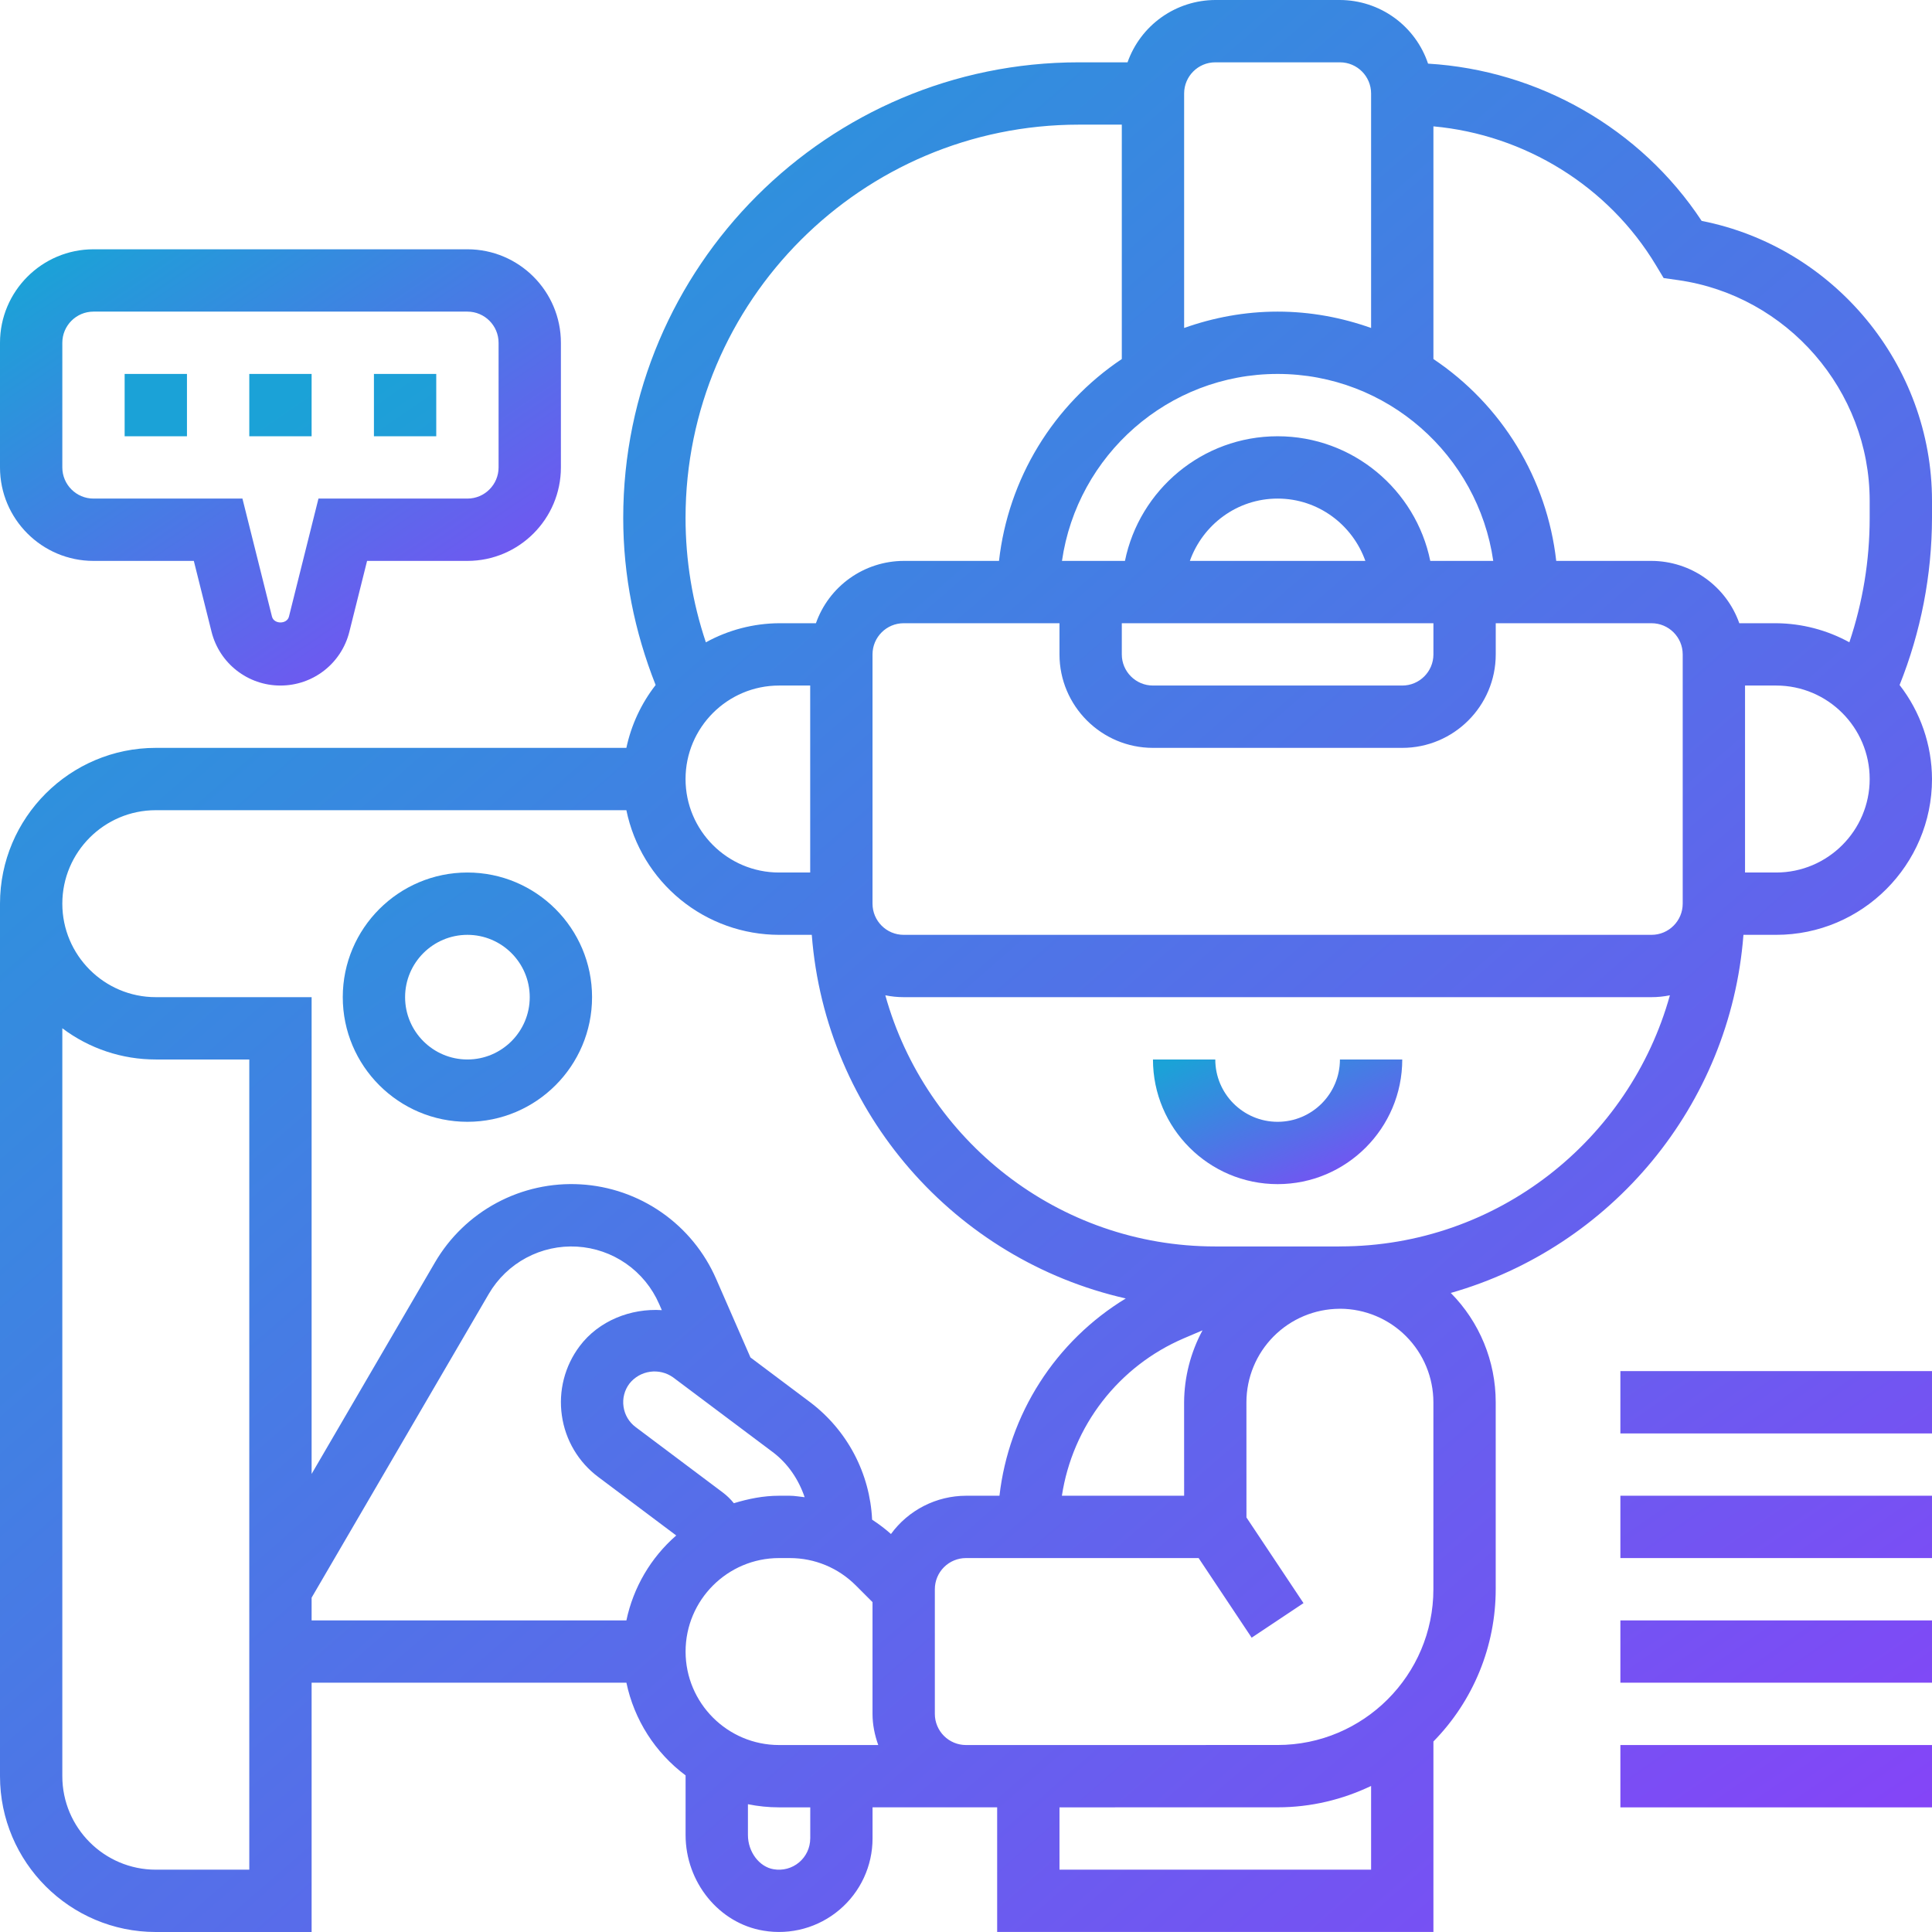 <svg width="512" height="512" viewBox="0 0 512 512" fill="none" xmlns="http://www.w3.org/2000/svg">
<path d="M338.579 297.291C329.47 297.291 322.063 289.883 322.063 280.774H305.547C305.547 298.992 320.362 313.807 338.579 313.807C356.796 313.807 371.611 298.992 371.611 280.774H355.095C355.095 289.883 347.688 297.291 338.579 297.291Z" fill="url(#paint0_linear_864_222)"/>
<path d="M512 132.715C512 96.652 486.02 65.437 450.956 58.541C434.812 34.048 407.684 18.605 378.451 16.863C376.81 11.963 373.674 7.701 369.485 4.676C365.296 1.651 360.264 0.016 355.097 0L322.065 0C316.958 0.016 311.981 1.613 307.818 4.57C303.654 7.527 300.507 11.7 298.81 16.516H285.894C219.326 16.516 165.161 70.681 165.161 137.257C165.161 152.551 168.151 167.391 173.75 181.537C169.936 186.43 167.285 192.126 165.995 198.194H41.29C18.523 198.194 0 216.716 0 239.484V470.71C0 493.477 18.523 512 41.29 512H82.581V445.935H166.004C168.064 455.759 173.641 464.493 181.686 470.495V486.284C181.686 498.812 190.555 509.713 202.314 511.645C205.873 512.248 209.521 512.065 213.002 511.109C216.482 510.153 219.712 508.448 222.464 506.112C225.212 503.79 227.42 500.896 228.935 497.633C230.45 494.37 231.234 490.815 231.234 487.218V478.959H264.258V511.992H379.871V461.51C390.454 450.74 396.382 436.244 396.379 421.145V371.588C396.379 360.748 392.1 350.345 384.471 342.644C426.859 330.562 458.554 293.079 462.03 247.742H470.71C493.477 247.742 512 229.219 512 206.452C511.967 197.426 508.947 188.665 503.412 181.537C509.053 167.454 511.967 152.428 512 137.257V132.715ZM438.858 70.317L440.882 73.687L444.771 74.24C473.674 78.369 495.484 103.507 495.484 132.715V137.249C495.484 148.563 493.651 159.604 490.1 170.215C484.155 166.949 477.492 165.212 470.71 165.161H460.932C459.234 160.345 456.088 156.172 451.924 153.215C447.761 150.258 442.784 148.662 437.677 148.645H412.416C411.206 137.899 407.667 127.545 402.046 118.306C396.426 109.067 388.858 101.165 379.871 95.149V33.486C404.059 35.7 426.248 49.301 438.858 70.317ZM437.677 247.742H239.484C234.925 247.742 231.226 244.034 231.226 239.484V173.419C231.226 168.869 234.925 165.161 239.484 165.161H280.774V173.419C280.774 187.078 291.89 198.194 305.548 198.194H371.613C385.272 198.194 396.387 187.078 396.387 173.419V165.161H437.677C442.236 165.161 445.935 168.869 445.935 173.419V239.484C445.935 244.034 442.236 247.742 437.677 247.742ZM206.452 181.677H214.71V231.226H206.452C192.793 231.226 181.677 220.11 181.677 206.452C181.677 192.793 192.793 181.677 206.452 181.677ZM338.581 99.097C367.641 99.097 391.696 120.675 395.726 148.645H379.037C375.197 129.825 358.524 115.613 338.581 115.613C318.637 115.613 301.964 129.825 298.124 148.645H281.435C285.465 120.675 309.521 99.097 338.581 99.097ZM297.29 165.161H379.871V173.419C379.871 177.97 376.171 181.677 371.613 181.677H305.548C300.99 181.677 297.29 177.97 297.29 173.419V165.161ZM315.326 148.645C318.745 139.058 327.829 132.129 338.581 132.129C349.333 132.129 358.417 139.058 361.835 148.645H315.326ZM322.065 16.516H355.097C359.655 16.516 363.355 20.224 363.355 24.774V86.916C355.592 84.158 347.276 82.581 338.581 82.581C329.885 82.581 321.569 84.158 313.806 86.916V24.774C313.806 20.224 317.506 16.516 322.065 16.516ZM285.894 33.032H297.29V95.149C288.303 101.165 280.736 109.067 275.115 118.306C269.494 127.545 265.955 137.899 264.745 148.645H239.484C234.377 148.662 229.4 150.258 225.237 153.215C221.073 156.172 217.927 160.345 216.229 165.161H206.452C199.668 165.21 193.004 166.95 187.062 170.223C183.494 159.599 181.676 148.465 181.677 137.257C181.677 79.789 228.426 33.032 285.894 33.032ZM41.29 214.71H165.995C167.912 224.028 172.982 232.401 180.351 238.418C187.72 244.435 196.938 247.728 206.452 247.742H215.131C218.764 295.069 253.151 333.857 298.339 344.105C289.147 349.695 281.353 357.311 275.553 366.372C269.752 375.433 266.098 385.699 264.869 396.387H256C252.122 396.397 248.301 397.32 244.846 399.082C241.391 400.844 238.4 403.395 236.115 406.528C234.547 405.137 232.877 403.868 231.118 402.729C230.834 396.656 229.216 390.721 226.381 385.343C223.545 379.966 219.56 375.278 214.71 371.613L198.879 359.738L189.779 338.911C186.687 331.825 181.694 325.734 175.352 321.313C169.01 316.892 161.567 314.314 153.849 313.865C146.131 313.416 138.44 315.114 131.628 318.769C124.816 322.425 119.15 327.896 115.258 334.575L82.581 390.606V264.258H41.29C27.631 264.258 16.516 253.143 16.516 239.484C16.516 225.825 27.631 214.71 41.29 214.71ZM313.806 396.387H281.41C282.806 387.263 286.503 378.645 292.154 371.347C297.805 364.049 305.223 358.311 313.707 354.676L318.679 352.553C315.521 358.41 313.845 364.951 313.798 371.605L313.806 396.387ZM181.686 437.677C181.686 424.019 192.801 412.903 206.46 412.903H209.292C215.915 412.903 222.134 415.488 226.816 420.17L231.226 424.58V454.194C231.226 457.1 231.82 459.859 232.745 462.452H206.46C192.801 462.452 181.686 451.336 181.686 437.677ZM191.595 395.561L168.465 378.203C167.595 377.559 166.862 376.749 166.309 375.818C165.756 374.888 165.394 373.857 165.244 372.786C165.083 371.709 165.14 370.612 165.411 369.558C165.682 368.504 166.162 367.515 166.821 366.65C168.173 364.952 170.124 363.837 172.272 363.533C174.421 363.229 176.604 363.759 178.374 365.015L204.792 384.826C208.822 387.856 211.646 392.093 213.24 396.775C211.935 396.651 210.638 396.387 209.292 396.387H206.46C202.265 396.387 198.293 397.205 194.477 398.369C193.636 397.318 192.668 396.374 191.595 395.561ZM66.064 495.484H41.29C27.631 495.484 16.516 484.369 16.516 470.71V272.5C23.654 277.88 32.352 280.786 41.29 280.774H66.064V495.484ZM166.004 429.419H82.581V423.399L129.536 342.891C131.896 338.851 135.329 335.542 139.453 333.332C143.578 331.122 148.234 330.096 152.905 330.369C157.576 330.642 162.081 332.202 165.921 334.877C169.76 337.552 172.784 341.238 174.658 345.526L175.393 347.202C167.168 346.674 158.679 350.002 153.625 356.732C151.662 359.333 150.234 362.298 149.423 365.455C148.612 368.611 148.435 371.897 148.901 375.123C149.354 378.346 150.442 381.447 152.102 384.246C153.762 387.046 155.961 389.488 158.571 391.432L179.208 406.916C172.476 412.781 167.84 420.682 166.004 429.419ZM214.718 487.226C214.715 488.432 214.449 489.624 213.938 490.716C213.427 491.809 212.684 492.777 211.759 493.553C210.835 494.329 209.753 494.893 208.588 495.206C207.423 495.52 206.203 495.575 205.015 495.368C201.199 494.741 198.21 490.752 198.21 486.293V478.134C200.877 478.679 203.644 478.968 206.468 478.968H214.726V487.226H214.718ZM280.774 495.484V478.968L338.572 478.959C347.45 478.959 355.832 476.887 363.355 473.294V495.484H280.774ZM379.863 371.596V421.153C379.863 443.921 361.34 462.443 338.572 462.443L256 462.452C253.81 462.452 251.709 461.582 250.161 460.033C248.612 458.484 247.742 456.384 247.742 454.194V421.161C247.742 418.971 248.612 416.871 250.161 415.322C251.709 413.773 253.81 412.903 256 412.903H317.646L331.702 434.003L345.443 424.844L330.323 402.143L330.314 371.605C330.325 365.065 332.917 358.795 337.527 354.157C342.138 349.519 348.392 346.889 354.932 346.839H355.097L355.196 346.83C361.744 346.865 368.013 349.489 372.634 354.129C377.256 358.769 379.854 365.048 379.863 371.596ZM355.196 330.314L355.089 330.306L354.932 330.323H322.065C280.394 330.323 245.281 302.088 234.62 263.763C236.197 264.085 237.816 264.258 239.484 264.258H437.677C439.346 264.258 440.964 264.085 442.541 263.763C431.889 302.055 396.825 330.273 355.196 330.314ZM470.71 231.226H462.452V181.677H470.71C484.369 181.677 495.484 192.793 495.484 206.452C495.484 220.11 484.369 231.226 470.71 231.226Z" fill="url(#paint1_linear_864_222)"/>
<path d="M24.774 148.645H51.365L56.056 167.407C58.153 175.814 65.668 181.677 74.323 181.677C82.977 181.677 90.492 175.814 92.589 167.407L97.28 148.645H123.871C137.53 148.645 148.645 137.53 148.645 123.871V90.839C148.645 77.18 137.53 66.064 123.871 66.064H24.774C11.115 66.064 0 77.18 0 90.839V123.871C0 137.53 11.115 148.645 24.774 148.645ZM16.516 90.839C16.516 86.288 20.216 82.581 24.774 82.581H123.871C128.429 82.581 132.129 86.288 132.129 90.839V123.871C132.129 128.421 128.429 132.129 123.871 132.129H84.397L76.577 163.402C76.057 165.475 72.597 165.475 72.076 163.402L64.248 132.129H24.774C20.216 132.129 16.516 128.421 16.516 123.871V90.839Z" fill="url(#paint2_linear_864_222)"/>
<path d="M66.064 99.097H82.58V115.613H66.064V99.097ZM33.031 99.097H49.547V115.613H33.031V99.097ZM99.096 99.097H115.612V115.613H99.096V99.097ZM123.87 297.29C142.087 297.29 156.902 282.475 156.902 264.258C156.902 246.041 142.087 231.226 123.87 231.226C105.653 231.226 90.838 246.041 90.838 264.258C90.838 282.475 105.653 297.29 123.87 297.29ZM123.87 247.742C132.979 247.742 140.386 255.149 140.386 264.258C140.386 273.367 132.979 280.774 123.87 280.774C114.761 280.774 107.354 273.367 107.354 264.258C107.354 255.149 114.761 247.742 123.87 247.742ZM429.418 363.355H511.999V379.871H429.418V363.355ZM429.418 396.387H511.999V412.903H429.418V396.387ZM429.418 429.419H511.999V445.935H429.418V429.419ZM429.418 462.452H511.999V478.968H429.418V462.452Z" fill="url(#paint3_linear_864_222)"/>
<defs>
<linearGradient id="paint0_linear_864_222" x1="307.904" y1="282.903" x2="331.165" y2="336.294" gradientUnits="userSpaceOnUse">
<stop stop-color="#1BA2D7"/>
<stop offset="1" stop-color="#8D3DFA"/>
</linearGradient>
<linearGradient id="paint1_linear_864_222" x1="18.268" y1="33" x2="505.955" y2="592.697" gradientUnits="userSpaceOnUse">
<stop stop-color="#1BA2D7"/>
<stop offset="1" stop-color="#8D3DFA"/>
</linearGradient>
<linearGradient id="paint2_linear_864_222" x1="5.304" y1="73.516" x2="108.56" y2="225.876" gradientUnits="userSpaceOnUse">
<stop stop-color="#1BA2D7"/>
<stop offset="1" stop-color="#8D3DFA"/>
</linearGradient>
<linearGradient id="paint3_linear_864_222" x1="50.121" y1="123.581" x2="391.796" y2="618" gradientUnits="userSpaceOnUse">
<stop stop-color="#1BA2D7"/>
<stop offset="1" stop-color="#8D3DFA"/>
</linearGradient>
</defs>
</svg>
